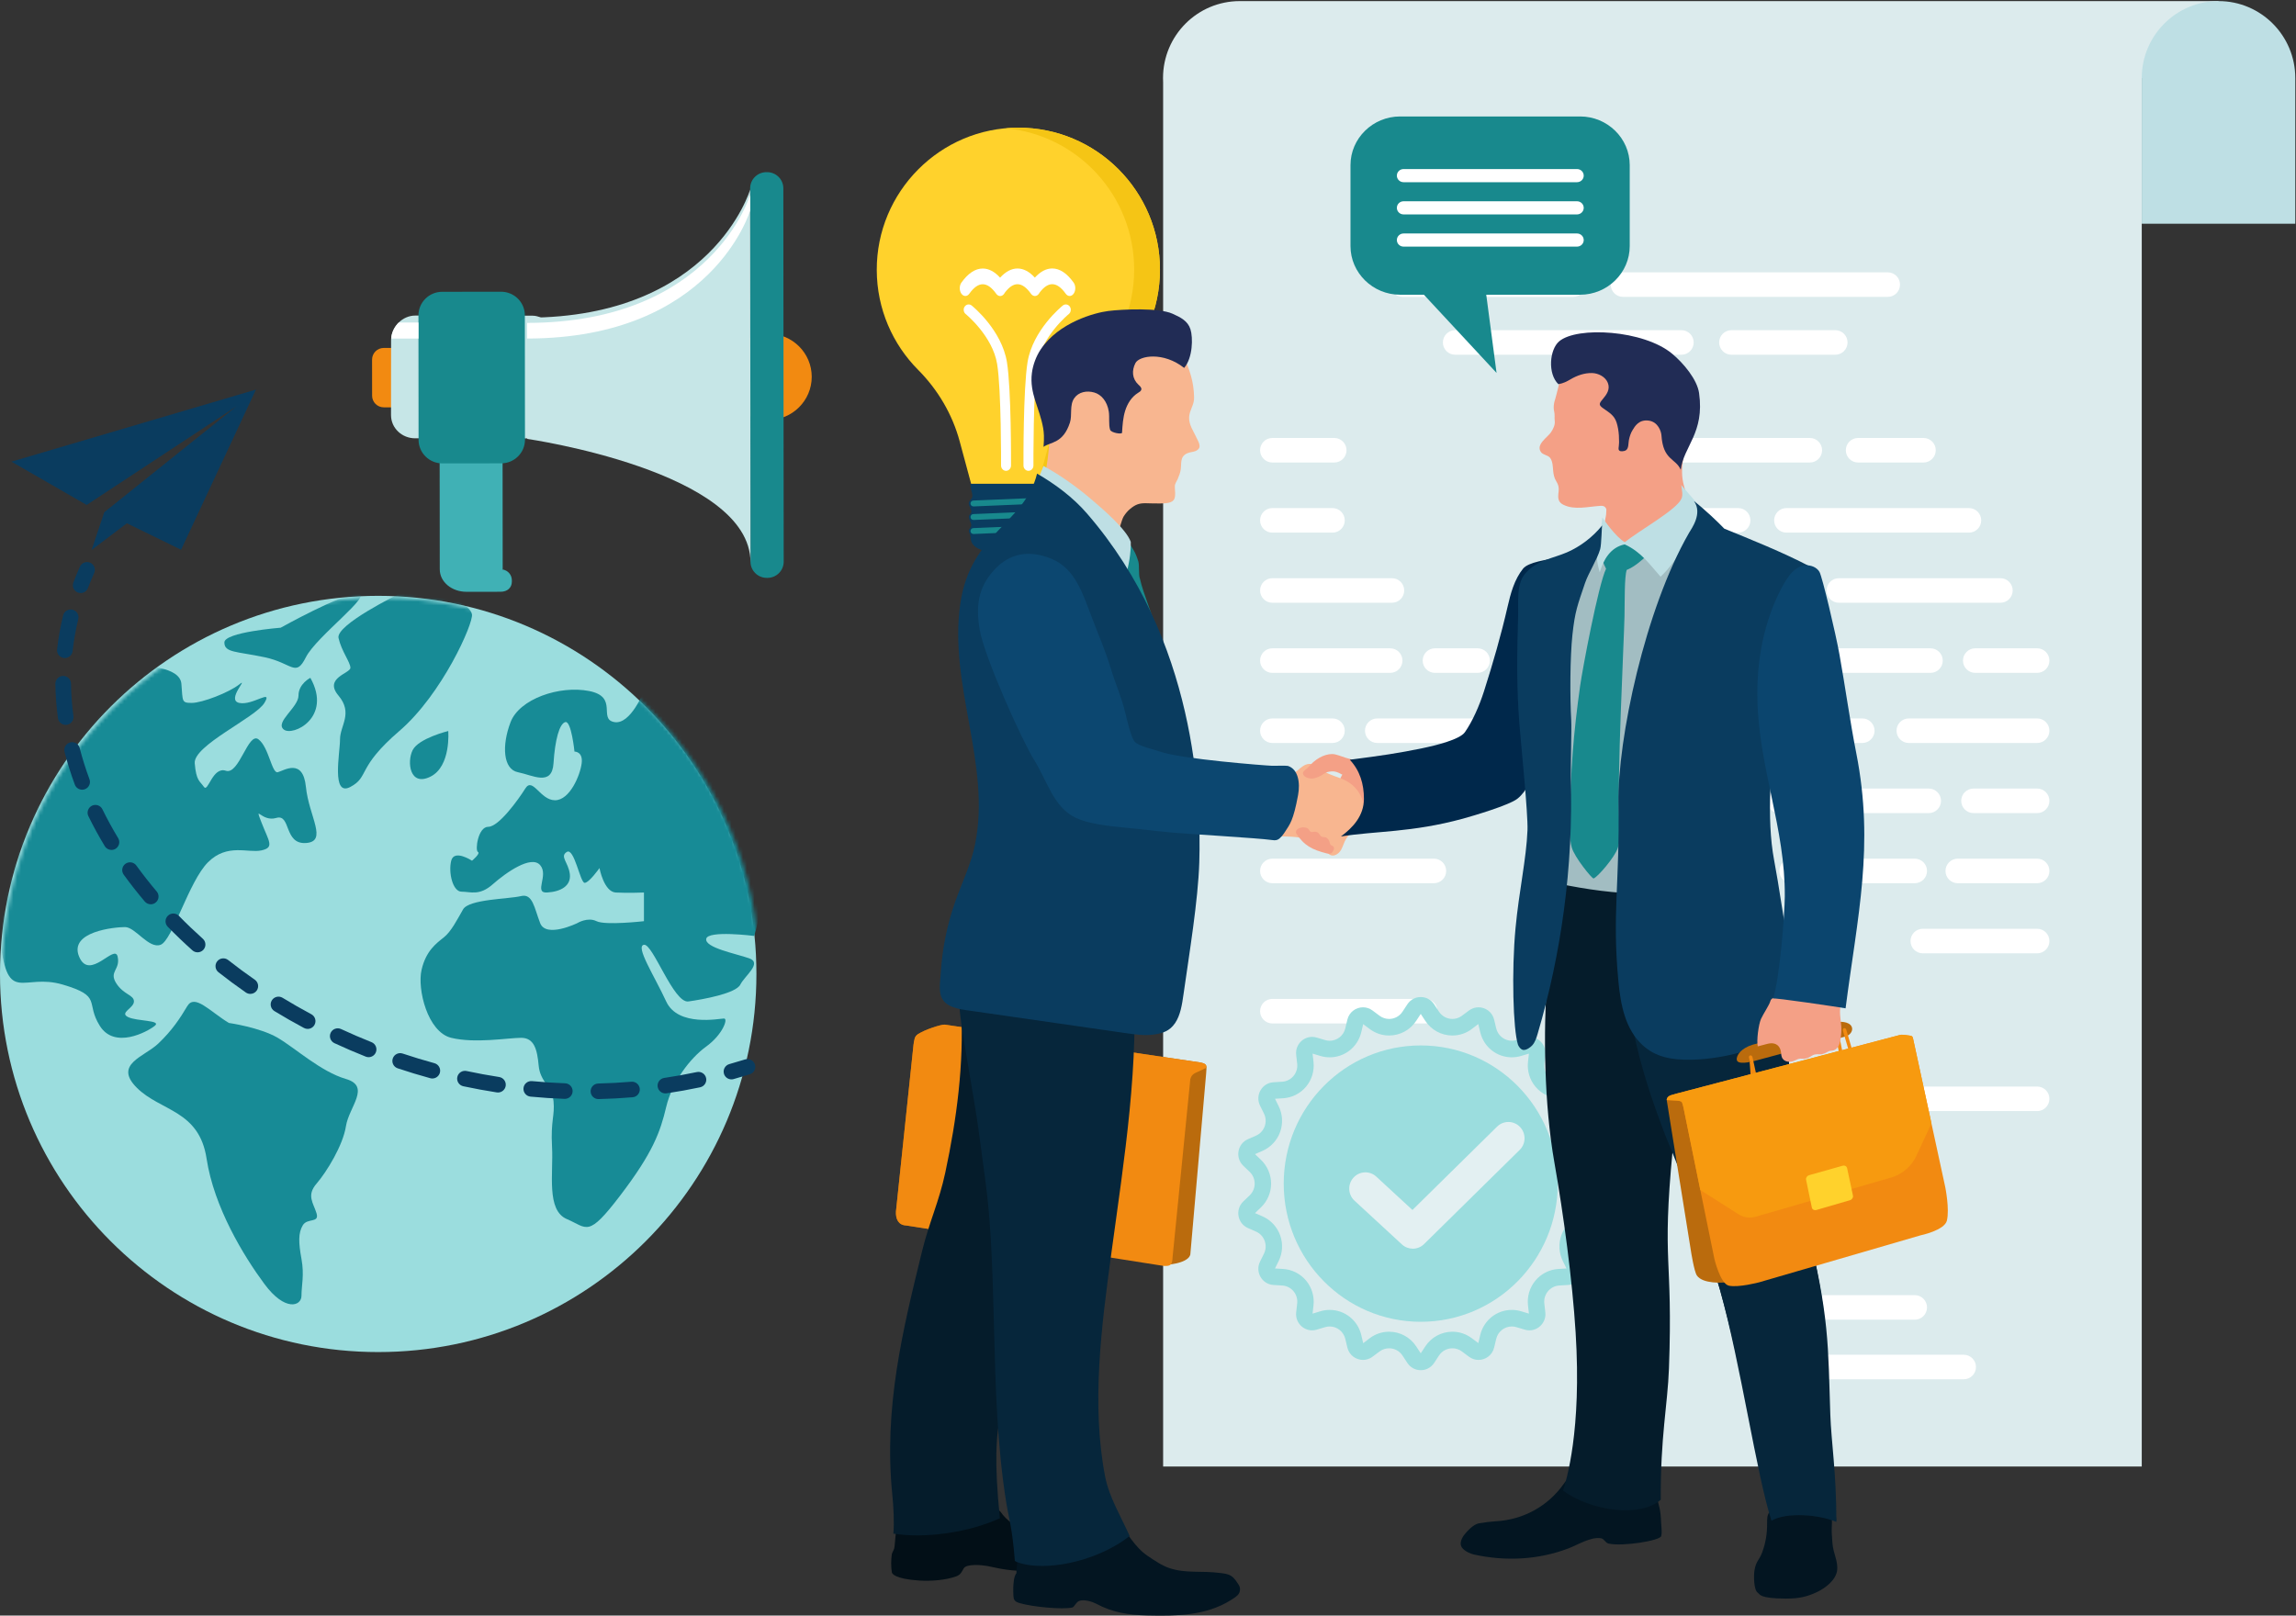 <?xml version="1.0" encoding="UTF-8"?>
<svg width="601px" height="423px" viewBox="0 0 601 423" version="1.1" xmlns="http://www.w3.org/2000/svg" xmlns:xlink="http://www.w3.org/1999/xlink">
    <rect x="0" y="0" width="601" height="423" fill="#333333" stroke="none"/>
    <!-- Generator: sketchtool 53 (72520) - https://sketchapp.com -->
    <title>3E2889FE-5299-47D4-8EBA-ECC3ED6D59DA</title>
    <desc>Created with sketchtool.</desc>
    <defs>
        <path d="M0.568,99.092 C0.568,153.545 44.934,197.687 99.661,197.687 L99.661,197.687 C154.389,197.687 198.754,153.545 198.754,99.092 L198.754,99.092 C198.754,44.64 154.389,0.497 99.661,0.497 L99.661,0.497 C44.934,0.497 0.568,44.64 0.568,99.092" id="path-1"></path>
        <path d="M0.568,99.092 C0.568,153.545 44.934,197.687 99.661,197.687 L99.661,197.687 C154.389,197.687 198.754,153.545 198.754,99.092 L198.754,99.092 C198.754,44.64 154.389,0.497 99.661,0.497 L99.661,0.497 C44.934,0.497 0.568,44.64 0.568,99.092" id="path-3"></path>
        <path d="M0.568,99.092 C0.568,153.545 44.934,197.687 99.661,197.687 L99.661,197.687 C154.389,197.687 198.754,153.545 198.754,99.092 L198.754,99.092 C198.754,44.64 154.389,0.497 99.661,0.497 L99.661,0.497 C44.934,0.497 0.568,44.64 0.568,99.092" id="path-5"></path>
        <path d="M0.568,99.092 C0.568,153.545 44.934,197.687 99.661,197.687 L99.661,197.687 C154.389,197.687 198.754,153.545 198.754,99.092 L198.754,99.092 C198.754,44.64 154.389,0.497 99.661,0.497 L99.661,0.497 C44.934,0.497 0.568,44.64 0.568,99.092" id="path-7"></path>
        <path d="M0.568,99.092 C0.568,153.545 44.934,197.687 99.661,197.687 L99.661,197.687 C154.389,197.687 198.754,153.545 198.754,99.092 L198.754,99.092 C198.754,44.64 154.389,0.497 99.661,0.497 L99.661,0.497 C44.934,0.497 0.568,44.64 0.568,99.092" id="path-9"></path>
        <path d="M0.568,99.092 C0.568,153.545 44.934,197.687 99.661,197.687 L99.661,197.687 C154.389,197.687 198.754,153.545 198.754,99.092 L198.754,99.092 C198.754,44.64 154.389,0.497 99.661,0.497 L99.661,0.497 C44.934,0.497 0.568,44.64 0.568,99.092" id="path-11"></path>
        <path d="M0.568,99.092 C0.568,153.545 44.934,197.687 99.661,197.687 L99.661,197.687 C154.389,197.687 198.754,153.545 198.754,99.092 L198.754,99.092 C198.754,44.64 154.389,0.497 99.661,0.497 L99.661,0.497 C44.934,0.497 0.568,44.64 0.568,99.092" id="path-13"></path>
    </defs>
    <g id="Page-1" stroke="none" stroke-width="1" fill="none" fill-rule="evenodd">
        <g id="Become-a-sponsor" transform="translate(-150, -765)">
            <g id="Group-262" transform="translate(150, 765)">
                <g id="Group-75" transform="translate(304, 0)">
                    <path d="M220.348,212.332 L193.786,212.332 C191.526,212.332 189.693,210.495 189.693,208.228 C189.693,205.962 191.526,204.125 193.786,204.125 L220.348,204.125 C222.608,204.125 224.441,205.962 224.441,208.228 C224.441,210.495 222.608,212.332 220.348,212.332" id="Fill-1" fill="#FFFFFF"></path>
                    <path d="M276.72,0.287 L20.527,0.287 C9.428,0.287 0.432,9.309 0.432,20.438 C0.432,20.792 0.441,21.144 0.459,21.493 L0.459,383.96 L256.625,383.96 L256.625,20.438 L276.72,20.438 L276.72,0.287 Z" id="Fill-3" fill="#DCEBED"></path>
                    <path d="M276.72,0.285 C265.643,0.285 256.659,9.274 256.625,20.373 L256.625,58.582 L296.813,58.582 L296.813,20.438 C296.813,9.308 287.819,0.285 276.72,0.285" id="Fill-5" fill="#BEDFE4"></path>
                    <path d="M190.141,77.73 L120.832,77.73 C119.062,77.73 117.628,76.292 117.628,74.518 C117.628,72.743 119.062,71.305 120.832,71.305 L190.141,71.305 C191.91,71.305 193.345,72.743 193.345,74.518 C193.345,76.292 191.91,77.73 190.141,77.73" id="Fill-7" fill="#FFFFFF"></path>
                    <path d="M199.5,121.095 L182.367,121.095 C180.597,121.095 179.163,119.657 179.163,117.883 C179.163,116.109 180.597,114.67 182.367,114.67 L199.5,114.67 C201.269,114.67 202.703,116.109 202.703,117.883 C202.703,119.657 201.269,121.095 199.5,121.095" id="Fill-9" fill="#FFFFFF"></path>
                    <path d="M176.41,92.876 L149.209,92.876 C147.439,92.876 146.005,91.437 146.005,89.663 C146.005,87.889 147.439,86.45 149.209,86.45 L176.41,86.45 C178.18,86.45 179.614,87.889 179.614,89.663 C179.614,91.437 178.18,92.876 176.41,92.876" id="Fill-11" fill="#FFFFFF"></path>
                    <path d="M150.984,139.453 L122.41,139.453 C120.641,139.453 119.207,138.015 119.207,136.241 C119.207,134.467 120.641,133.028 122.41,133.028 L150.984,133.028 C152.754,133.028 154.188,134.467 154.188,136.241 C154.188,138.015 152.754,139.453 150.984,139.453" id="Fill-13" fill="#FFFFFF"></path>
                    <path d="M219.638,157.812 L177.332,157.812 C175.563,157.812 174.129,156.373 174.129,154.599 C174.129,152.825 175.563,151.386 177.332,151.386 L219.638,151.386 C221.407,151.386 222.841,152.825 222.841,154.599 C222.841,156.373 221.407,157.812 219.638,157.812" id="Fill-15" fill="#FFFFFF"></path>
                    <path d="M229.249,176.17 L213.032,176.17 C211.263,176.17 209.828,174.732 209.828,172.957 C209.828,171.182 211.263,169.744 213.032,169.744 L229.249,169.744 C231.018,169.744 232.453,171.182 232.453,172.957 C232.453,174.732 231.018,176.17 229.249,176.17" id="Fill-17" fill="#FFFFFF"></path>
                    <path d="M229.249,194.527 L195.64,194.527 C193.871,194.527 192.436,193.089 192.436,191.315 C192.436,189.541 193.871,188.103 195.64,188.103 L229.249,188.103 C231.018,188.103 232.453,189.541 232.453,191.315 C232.453,193.089 231.018,194.527 229.249,194.527" id="Fill-19" fill="#FFFFFF"></path>
                    <path d="M76.839,212.886 L69.318,212.886 C67.548,212.886 66.114,211.448 66.114,209.673 C66.114,207.899 67.548,206.46 69.318,206.46 L76.839,206.46 C78.608,206.46 80.043,207.899 80.043,209.673 C80.043,211.448 78.608,212.886 76.839,212.886" id="Fill-21" fill="#FFFFFF"></path>
                    <path d="M71.347,231.244 L29.041,231.244 C27.272,231.244 25.837,229.806 25.837,228.032 C25.837,226.257 27.272,224.818 29.041,224.818 L71.347,224.818 C73.116,224.818 74.551,226.257 74.551,228.032 C74.551,229.806 73.116,231.244 71.347,231.244" id="Fill-23" fill="#FFFFFF"></path>
                    <path d="M229.249,249.601 L199.301,249.601 C197.532,249.601 196.098,248.163 196.098,246.389 C196.098,244.615 197.532,243.176 199.301,243.176 L229.249,243.176 C231.018,243.176 232.453,244.615 232.453,246.389 C232.453,248.163 231.018,249.601 229.249,249.601" id="Fill-25" fill="#FFFFFF"></path>
                    <path d="M60.362,157.812 L29.042,157.812 C27.272,157.812 25.838,156.373 25.838,154.599 C25.838,152.825 27.272,151.386 29.042,151.386 L60.362,151.386 C62.132,151.386 63.566,152.825 63.566,154.599 C63.566,156.373 62.132,157.812 60.362,157.812" id="Fill-27" fill="#FFFFFF"></path>
                    <path d="M229.249,290.907 L175.502,290.907 C173.732,290.907 172.298,289.469 172.298,287.695 C172.298,285.92 173.732,284.482 175.502,284.482 L229.249,284.482 C231.018,284.482 232.453,285.92 232.453,287.695 C232.453,289.469 231.018,290.907 229.249,290.907" id="Fill-29" fill="#FFFFFF"></path>
                    <path d="M210.026,361.127 L161.771,361.127 C160.001,361.127 158.567,359.689 158.567,357.914 C158.567,356.14 160.001,354.702 161.771,354.702 L210.026,354.702 C211.796,354.702 213.23,356.14 213.23,357.914 C213.23,359.689 211.796,361.127 210.026,361.127" id="Fill-31" fill="#FFFFFF"></path>
                    <path d="M197.211,345.522 L161.771,345.522 C160.001,345.522 158.567,344.084 158.567,342.31 C158.567,340.535 160.001,339.097 161.771,339.097 L197.211,339.097 C198.98,339.097 200.415,340.535 200.415,342.31 C200.415,344.084 198.98,345.522 197.211,345.522" id="Fill-33" fill="#FFFFFF"></path>
                    <path d="M69.058,267.96 L29.042,267.96 C27.272,267.96 25.838,266.522 25.838,264.747 C25.838,262.973 27.272,261.534 29.042,261.534 L69.058,261.534 C70.828,261.534 72.262,262.973 72.262,264.747 C72.262,266.522 70.828,267.96 69.058,267.96" id="Fill-35" fill="#FFFFFF"></path>
                    <path d="M44.801,194.527 L29.041,194.527 C27.272,194.527 25.837,193.089 25.837,191.315 C25.837,189.541 27.272,188.103 29.041,188.103 L44.801,188.103 C46.57,188.103 48.005,189.541 48.005,191.315 C48.005,193.089 46.57,194.527 44.801,194.527" id="Fill-37" fill="#FFFFFF"></path>
                    <path d="M59.905,176.17 L29.041,176.17 C27.272,176.17 25.837,174.732 25.837,172.957 C25.837,171.182 27.272,169.744 29.041,169.744 L59.905,169.744 C61.674,169.744 63.108,171.182 63.108,172.957 C63.108,174.732 61.674,176.17 59.905,176.17" id="Fill-39" fill="#FFFFFF"></path>
                    <path d="M165.173,157.812 L133.852,157.812 C132.082,157.812 130.648,156.373 130.648,154.599 C130.648,152.825 132.082,151.386 133.852,151.386 L165.173,151.386 C166.942,151.386 168.377,152.825 168.377,154.599 C168.377,156.373 166.942,157.812 165.173,157.812" id="Fill-41" fill="#FFFFFF"></path>
                    <path d="M87.366,194.527 L56.502,194.527 C54.733,194.527 53.299,193.089 53.299,191.315 C53.299,189.541 54.733,188.103 56.502,188.103 L87.366,188.103 C89.136,188.103 90.57,189.541 90.57,191.315 C90.57,193.089 89.136,194.527 87.366,194.527" id="Fill-43" fill="#FFFFFF"></path>
                    <path d="M229.249,212.886 L212.575,212.886 C210.805,212.886 209.371,211.448 209.371,209.673 C209.371,207.899 210.805,206.46 212.575,206.46 L229.249,206.46 C231.018,206.46 232.453,207.899 232.453,209.673 C232.453,211.448 231.018,212.886 229.249,212.886" id="Fill-45" fill="#FFFFFF"></path>
                    <path d="M58.532,212.886 L29.041,212.886 C27.272,212.886 25.838,211.448 25.838,209.673 C25.838,207.899 27.272,206.46 29.041,206.46 L58.532,206.46 C60.301,206.46 61.735,207.899 61.735,209.673 C61.735,211.448 60.301,212.886 58.532,212.886" id="Fill-47" fill="#FFFFFF"></path>
                    <path d="M229.249,231.244 L208.456,231.244 C206.685,231.244 205.251,229.806 205.251,228.032 C205.251,226.257 206.685,224.818 208.456,224.818 L229.249,224.818 C231.018,224.818 232.453,226.257 232.453,228.032 C232.453,229.806 231.018,231.244 229.249,231.244" id="Fill-49" fill="#FFFFFF"></path>
                    <path d="M201.33,176.17 L163.602,176.17 C161.832,176.17 160.398,174.732 160.398,172.957 C160.398,171.182 161.832,169.744 163.602,169.744 L201.33,169.744 C203.1,169.744 204.534,171.182 204.534,172.957 C204.534,174.732 203.1,176.17 201.33,176.17" id="Fill-51" fill="#FFFFFF"></path>
                    <path d="M183.481,194.527 L148.041,194.527 C146.27,194.527 144.836,193.089 144.836,191.315 C144.836,189.541 146.27,188.103 148.041,188.103 L183.481,188.103 C185.25,188.103 186.684,189.541 186.684,191.315 C186.684,193.089 185.25,194.527 183.481,194.527" id="Fill-53" fill="#FFFFFF"></path>
                    <path d="M200.873,212.886 L161.771,212.886 C160.001,212.886 158.567,211.448 158.567,209.673 C158.567,207.899 160.001,206.46 161.771,206.46 L200.873,206.46 C202.642,206.46 204.076,207.899 204.076,209.673 C204.076,211.448 202.642,212.886 200.873,212.886" id="Fill-55" fill="#FFFFFF"></path>
                    <path d="M197.211,231.244 L164.974,231.244 C163.205,231.244 161.771,229.806 161.771,228.032 C161.771,226.257 163.205,224.818 164.974,224.818 L197.211,224.818 C198.98,224.818 200.415,226.257 200.415,228.032 C200.415,229.806 198.98,231.244 197.211,231.244" id="Fill-57" fill="#FFFFFF"></path>
                    <path d="M150.984,176.17 L136.14,176.17 C134.371,176.17 132.937,174.732 132.937,172.957 C132.937,171.182 134.371,169.744 136.14,169.744 L150.984,169.744 C152.754,169.744 154.188,171.182 154.188,172.957 C154.188,174.732 152.754,176.17 150.984,176.17" id="Fill-59" fill="#FFFFFF"></path>
                    <path d="M44.801,139.453 L29.041,139.453 C27.272,139.453 25.837,138.015 25.837,136.241 C25.837,134.467 27.272,133.028 29.041,133.028 L44.801,133.028 C46.57,133.028 48.005,134.467 48.005,136.241 C48.005,138.015 46.57,139.453 44.801,139.453" id="Fill-61" fill="#FFFFFF"></path>
                    <path d="M211.399,139.453 L163.602,139.453 C161.832,139.453 160.398,138.015 160.398,136.241 C160.398,134.467 161.832,133.028 163.602,133.028 L211.399,133.028 C213.169,133.028 214.603,134.467 214.603,136.241 C214.603,138.015 213.169,139.453 211.399,139.453" id="Fill-63" fill="#FFFFFF"></path>
                    <path d="M82.789,176.17 L71.606,176.17 C69.837,176.17 68.402,174.732 68.402,172.957 C68.402,171.182 69.837,169.744 71.606,169.744 L82.789,169.744 C84.559,169.744 85.993,171.182 85.993,172.957 C85.993,174.732 84.559,176.17 82.789,176.17" id="Fill-65" fill="#FFFFFF"></path>
                    <path d="M45.259,121.095 L29.042,121.095 C27.272,121.095 25.838,119.657 25.838,117.883 C25.838,116.109 27.272,114.67 29.042,114.67 L45.259,114.67 C47.028,114.67 48.462,116.109 48.462,117.883 C48.462,119.657 47.028,121.095 45.259,121.095" id="Fill-67" fill="#FFFFFF"></path>
                    <path d="M169.749,121.095 L121.952,121.095 C120.183,121.095 118.748,119.657 118.748,117.883 C118.748,116.109 120.183,114.67 121.952,114.67 L169.749,114.67 C171.519,114.67 172.953,116.109 172.953,117.883 C172.953,119.657 171.519,121.095 169.749,121.095" id="Fill-69" fill="#FFFFFF"></path>
                    <path d="M107.757,77.73 L63.163,77.73 C61.394,77.73 59.959,76.292 59.959,74.518 C59.959,72.743 61.394,71.305 63.163,71.305 L107.757,71.305 C109.527,71.305 110.961,72.743 110.961,74.518 C110.961,76.292 109.527,77.73 107.757,77.73" id="Fill-71" fill="#FFFFFF"></path>
                    <path d="M136.134,92.876 L76.894,92.876 C75.125,92.876 73.69,91.437 73.69,89.663 C73.69,87.889 75.125,86.45 76.894,86.45 L136.134,86.45 C137.903,86.45 139.337,87.889 139.337,89.663 C139.337,91.437 137.903,92.876 136.134,92.876" id="Fill-73" fill="#FFFFFF"></path>
                </g>
                <g id="Group-82" transform="translate(324, 261)">
                    <path d="M83.762,48.895 C83.762,68.875 67.703,85.072 47.895,85.072 C28.086,85.072 12.027,68.875 12.027,48.895 C12.027,28.916 28.086,12.72 47.895,12.72 C67.703,12.72 83.762,28.916 83.762,48.895" id="Fill-76" fill="#9BDDDE"></path>
                    <path d="M47.895,0.046 C46.558,0.046 45.221,0.68 44.39,1.946 L43.121,3.88 C42.309,5.117 40.972,5.78 39.612,5.78 C38.745,5.78 37.869,5.511 37.115,4.948 L35.268,3.569 C34.502,2.997 33.633,2.734 32.779,2.734 C30.933,2.734 29.161,3.967 28.681,5.987 L28.144,8.242 C27.679,10.195 25.95,11.493 24.059,11.493 C23.664,11.493 23.262,11.436 22.863,11.317 L20.659,10.658 C20.253,10.536 19.848,10.479 19.453,10.479 C17.04,10.479 14.995,12.609 15.288,15.203 L15.549,17.507 C15.822,19.919 14.033,22.07 11.629,22.218 L9.335,22.359 C6.329,22.545 4.486,25.764 5.83,28.483 L6.856,30.558 C7.931,32.731 6.978,35.368 4.77,36.337 L2.661,37.262 C-0.1,38.472 -0.74,42.134 1.445,44.224 L3.112,45.82 C4.859,47.492 4.859,50.3 3.112,51.971 L1.445,53.567 C-0.74,55.658 -0.1,59.319 2.661,60.53 L4.77,61.455 C6.978,62.422 7.931,65.06 6.856,67.234 L5.83,69.309 C4.486,72.027 6.329,75.247 9.335,75.432 L11.629,75.573 C14.033,75.721 15.822,77.872 15.549,80.285 L15.288,82.589 C14.995,85.182 17.039,87.312 19.453,87.312 C19.848,87.312 20.253,87.254 20.659,87.133 L22.863,86.475 C23.262,86.355 23.664,86.298 24.06,86.298 C25.95,86.299 27.679,87.596 28.144,89.55 L28.681,91.804 C29.161,93.825 30.933,95.057 32.78,95.057 C33.633,95.057 34.502,94.794 35.268,94.222 L37.115,92.843 C37.869,92.281 38.744,92.011 39.612,92.011 C40.972,92.011 42.309,92.674 43.121,93.911 L44.39,95.845 C45.221,97.111 46.558,97.745 47.895,97.745 C49.232,97.745 50.569,97.111 51.4,95.845 L52.669,93.911 C53.48,92.674 54.818,92.011 56.178,92.011 C57.044,92.011 57.92,92.281 58.674,92.843 L60.521,94.222 C61.287,94.794 62.156,95.057 63.01,95.057 C64.856,95.057 66.628,93.825 67.109,91.804 L67.645,89.55 C68.11,87.596 69.839,86.298 71.73,86.298 C72.125,86.299 72.527,86.355 72.926,86.475 L75.131,87.133 C75.536,87.254 75.941,87.312 76.336,87.312 C78.75,87.312 80.794,85.182 80.501,82.589 L80.24,80.285 C79.967,77.872 81.757,75.721 84.16,75.573 L86.455,75.432 C89.46,75.247 91.304,72.027 89.96,69.309 L88.933,67.234 C87.859,65.06 88.811,62.422 91.019,61.455 L93.128,60.53 C95.89,59.319 96.53,55.658 94.345,53.567 L92.677,51.971 C90.93,50.3 90.93,47.492 92.677,45.82 L94.345,44.224 C96.53,42.134 95.89,38.472 93.128,37.262 L91.019,36.337 C88.811,35.368 87.859,32.731 88.933,30.558 L89.96,28.483 C91.304,25.764 89.46,22.545 86.455,22.359 L84.16,22.218 C81.757,22.07 79.967,19.919 80.24,17.507 L80.501,15.203 C80.794,12.609 78.75,10.479 76.336,10.479 C75.941,10.479 75.536,10.536 75.131,10.658 L72.926,11.317 C72.527,11.436 72.125,11.493 71.73,11.493 C69.839,11.493 68.11,10.195 67.645,8.242 L67.109,5.987 C66.628,3.967 64.856,2.734 63.01,2.734 C62.156,2.734 61.287,2.997 60.521,3.569 L58.674,4.948 C57.92,5.511 57.044,5.78 56.178,5.78 C54.818,5.78 53.48,5.117 52.669,3.88 L51.4,1.946 C50.569,0.68 49.232,0.046 47.895,0.046 L47.895,0.046 Z M47.895,4.464 L49.082,6.274 C50.661,8.681 53.314,10.118 56.178,10.118 C58.009,10.118 59.757,9.536 61.232,8.435 L62.955,7.114 L63.464,9.253 C64.385,13.126 67.784,15.83 71.73,15.83 C72.547,15.83 73.36,15.711 74.148,15.476 L76.211,14.855 L75.967,17.015 C75.704,19.342 76.409,21.705 77.902,23.5 C79.394,25.294 81.58,26.405 83.898,26.547 L86.045,26.68 L85.085,28.622 C84.049,30.718 83.91,33.182 84.704,35.383 C85.498,37.584 87.175,39.381 89.304,40.315 L91.277,41.18 L89.717,42.674 C88.032,44.286 87.066,46.553 87.066,48.895 C87.066,51.237 88.032,53.506 89.717,55.118 L91.277,56.612 L89.304,57.476 C87.175,58.41 85.498,60.208 84.704,62.408 C83.909,64.609 84.048,67.074 85.085,69.17 L86.045,71.111 L83.898,71.243 C81.58,71.386 79.394,72.497 77.902,74.291 C76.409,76.085 75.704,78.449 75.967,80.776 L76.211,82.932 L74.148,82.316 C73.361,82.08 72.548,81.961 71.73,81.961 C67.784,81.961 64.385,84.665 63.463,88.538 L62.962,90.648 L61.232,89.356 C59.757,88.256 58.01,87.673 56.178,87.673 C53.314,87.673 50.661,89.11 49.082,91.517 L47.895,93.327 L46.707,91.517 C45.128,89.11 42.476,87.673 39.612,87.673 C37.78,87.673 36.032,88.256 34.557,89.356 L32.835,90.677 L32.326,88.537 C31.405,84.665 28.005,81.961 24.06,81.961 C23.243,81.961 22.429,82.08 21.641,82.315 L19.578,82.937 L19.822,80.776 C20.086,78.449 19.38,76.085 17.887,74.291 C16.395,72.497 14.209,71.386 11.892,71.243 L9.744,71.111 L10.704,69.17 C11.741,67.074 11.88,64.609 11.085,62.408 C10.291,60.208 8.614,58.41 6.484,57.476 L4.511,56.612 L6.072,55.118 C7.757,53.506 8.723,51.237 8.723,48.895 C8.723,46.553 7.757,44.286 6.072,42.673 L4.511,41.18 L6.485,40.315 C8.614,39.381 10.291,37.584 11.085,35.383 C11.88,33.182 11.741,30.718 10.704,28.622 L9.744,26.68 L11.892,26.547 C14.209,26.405 16.395,25.294 17.887,23.5 C19.38,21.705 20.086,19.342 19.822,17.015 L19.579,14.859 L21.641,15.476 C22.429,15.711 23.243,15.83 24.059,15.83 C28.005,15.83 31.405,13.126 32.326,9.253 L32.828,7.144 L34.557,8.435 C36.032,9.536 37.78,10.118 39.612,10.118 C42.476,10.118 45.128,8.681 46.707,6.274 L47.895,4.464 Z" id="Fill-78" fill="#9BDDDE"></path>
                    <path d="M45.816,65.931 C44.795,65.931 43.772,65.559 42.963,64.813 L30.55,53.358 C28.826,51.769 28.708,49.071 30.284,47.334 C31.861,45.595 34.535,45.474 36.258,47.066 L45.722,55.798 L67.881,33.972 C69.552,32.326 72.23,32.359 73.862,34.044 C75.493,35.729 75.461,38.43 73.791,40.075 L48.772,64.718 C47.951,65.525 46.884,65.931 45.816,65.931" id="Fill-80" fill="#E3F0F2"></path>
                </g>
                <path d="M198,255 C198,309.676 153.676,354 99,354 C44.324,354 0,309.676 0,255 C0,200.324 44.324,156 99,156 C153.676,156 198,200.324 198,255" id="Fill-83" fill="#9BDDDE"></path>
                <g id="Group-106" transform="translate(0, 156)">
                    <g id="Group-87">
                        <mask id="mask-2" fill="white">
                            <use xlink:href="#path-1"></use>
                        </mask>
                        <g id="Clip-86"></g>
                        <path d="M37,18.383 C37,18.383 47.09,18.383 47.478,23.017 C47.866,27.651 47.478,28.037 50.195,28.037 C52.912,28.037 59.897,25.334 62.613,23.21 C65.33,21.086 59.12,27.264 62.613,28.037 C66.106,28.809 71.539,24.175 69.211,28.037 C66.882,31.898 50.583,39.173 50.971,43.838 C51.359,48.502 52.309,48.47 53.387,50.031 C54.463,51.591 55.628,44.64 59.12,45.799 C62.613,46.957 64.942,35.526 67.659,37.573 C70.375,39.621 71.151,46.571 72.703,46.185 C74.255,45.799 79.301,42.292 80.077,50.031 C80.853,57.769 85.898,64.333 80.077,64.719 C74.255,65.105 76.196,56.997 72.315,58.155 C68.435,59.313 66.494,54.293 68.435,59.313 C70.375,64.333 71.927,65.878 68.435,66.65 C64.942,67.422 59.509,64.719 54.463,69.739 C49.418,74.759 45.149,90.204 42.045,91.362 C38.941,92.521 35.448,86.729 32.731,86.729 C30.014,86.729 17.984,87.888 20.7,94.451 C23.417,101.016 30.014,90.976 30.791,94.451 C31.566,97.927 28.462,98.313 30.403,101.402 C32.343,104.49 35.059,104.439 35.059,106.203 C35.059,107.966 31.178,109.124 33.507,110.283 C35.836,111.441 42.433,111.055 40.493,112.6 C38.553,114.144 30.014,118.778 26.134,112.6 C22.253,106.422 26.91,104.877 16.431,101.788 C5.953,98.699 2.072,107.194 0.132,90.59 C-1.809,73.986 17.984,22.245 37,18.383" id="Fill-85" fill="#178B96" mask="url(#mask-2)"></path>
                    </g>
                    <g id="Group-90">
                        <mask id="mask-4" fill="white">
                            <use xlink:href="#path-3"></use>
                        </mask>
                        <g id="Clip-89"></g>
                        <path d="M59.897,111.827 C54.852,108.738 50.971,104.168 49.03,107.418 C47.09,110.669 45.07,113.758 41.423,117.233 C37.776,120.708 29.627,122.639 35.836,128.818 C42.045,134.995 52.135,134.609 54.075,147.352 C56.016,160.094 63.777,172.836 69.211,180.172 C74.644,187.509 78.913,185.965 78.913,183.262 C78.913,180.558 79.688,177.856 78.913,173.609 C78.137,169.361 78.05,166.816 79.258,164.806 C80.465,162.797 83.674,164.341 82.846,161.638 C82.017,158.936 80.181,157.005 82.846,153.916 C85.51,150.827 89.779,143.876 90.555,138.857 C91.331,133.837 97.153,128.431 90.555,126.5 C83.958,124.57 77.36,118.458 72.704,115.722 C68.046,112.986 59.897,111.827 59.897,111.827" id="Fill-88" fill="#178B96" mask="url(#mask-4)"></path>
                    </g>
                    <g id="Group-93">
                        <mask id="mask-6" fill="white">
                            <use xlink:href="#path-5"></use>
                        </mask>
                        <g id="Clip-92"></g>
                        <path d="M73.48,8.344 C73.48,8.344 58.733,9.502 58.733,12.205 C58.733,14.908 61.837,14.522 69.211,16.067 C76.584,17.611 77.36,21.472 80.077,16.067 C82.793,10.661 97.944,-0.537 93.668,-0.537 C89.392,-0.537 73.48,8.344 73.48,8.344" id="Fill-91" fill="#178B96" mask="url(#mask-6)"></path>
                    </g>
                    <g id="Group-96">
                        <mask id="mask-8" fill="white">
                            <use xlink:href="#path-7"></use>
                        </mask>
                        <g id="Clip-95"></g>
                        <path d="M81.241,21.472 C81.241,21.472 78.136,23.017 78.136,26.106 C78.136,29.195 71.927,33.057 74.255,34.987 C76.584,36.918 87.063,31.898 81.241,21.472" id="Fill-94" fill="#178B96" mask="url(#mask-8)"></path>
                    </g>
                    <g id="Group-99">
                        <mask id="mask-10" fill="white">
                            <use xlink:href="#path-9"></use>
                        </mask>
                        <g id="Clip-98"></g>
                        <path d="M104.526,-0.537 C104.526,-0.537 87.838,7.571 88.615,11.047 C89.391,14.522 91.72,17.387 91.72,18.85 C91.72,20.314 84.681,21.472 88.589,26.106 C92.496,30.74 89.003,33.982 89.003,37.574 C89.003,41.165 86.675,52.718 91.72,50.031 C96.765,47.343 93.272,45.067 104.526,35.394 C115.781,25.72 123.931,7.185 123.543,4.869 C123.154,2.552 117.947,-1.062 104.526,-0.537" id="Fill-97" fill="#178B96" mask="url(#mask-10)"></path>
                    </g>
                    <g id="Group-102">
                        <mask id="mask-12" fill="white">
                            <use xlink:href="#path-11"></use>
                        </mask>
                        <g id="Clip-101"></g>
                        <path d="M168.56,24.922 C168.56,24.922 165.068,33.829 160.798,33.056 C156.529,32.284 161.963,26.44 154.201,24.922 C146.439,23.403 135.961,26.973 133.633,33.104 C131.304,39.235 131.692,45.413 135.573,46.185 C139.454,46.957 144.499,49.985 144.887,43.837 C145.275,37.69 146.439,33.442 147.992,33.056 C149.544,32.67 150.376,40.779 150.376,40.779 C150.376,40.779 152.649,40.718 152.26,43.837 C151.872,46.957 149.156,53.521 145.275,53.521 C141.394,53.521 139.454,47.343 137.514,50.432 C135.573,53.521 130.528,60.472 127.811,60.472 C125.095,60.472 124.318,66.683 125.095,67.052 C125.871,67.422 123.556,69.353 123.556,69.353 C123.556,69.353 118.885,66.263 118.109,69.353 C117.333,72.442 118.497,77.461 120.826,77.461 C123.154,77.461 125.483,78.62 128.975,75.531 C132.468,72.442 139.066,67.808 141.394,70.511 C143.722,73.214 139.602,77.887 143.215,77.675 C146.827,77.461 149.544,75.917 149.156,72.828 C148.768,69.739 146.439,68.228 148.38,67.052 C150.32,65.877 151.872,75.145 153.037,75.145 C154.201,75.145 156.917,71.283 156.917,71.283 C156.917,71.283 158.082,77.515 161.186,77.682 C164.291,77.847 168.56,77.682 168.56,77.682 L168.56,85.184 C168.56,85.184 158.47,86.343 156.141,85.184 C153.813,84.026 151.097,85.699 151.097,85.699 C151.097,85.699 142.946,89.689 141.394,85.699 C139.842,81.709 139.454,77.847 136.349,78.62 C133.244,79.392 122.766,79.392 121.214,82.095 C119.662,84.798 118.109,87.887 116.169,89.432 C114.228,90.976 111.512,92.907 110.348,97.926 C109.183,102.946 111.9,114.211 118.109,115.722 C124.318,117.234 132.856,115.755 136.349,115.722 C139.842,115.689 140.618,118.778 141.006,123.025 C141.394,127.273 144.499,128.431 144.887,132.292 C145.275,136.154 144.111,137.312 144.499,144.263 C144.887,151.213 142.946,160.866 148.38,163.183 C153.813,165.5 153.813,168.202 162.351,157.005 C170.889,145.807 172.829,140.402 174.381,133.837 C175.934,127.273 180.59,121.095 184.859,118.005 C189.128,114.917 190.681,110.669 189.516,110.669 C188.352,110.669 177.486,112.934 174.381,106.202 C171.276,99.471 166.231,91.748 168.56,91.362 C170.889,90.976 176.322,106.755 180.203,106.202 C184.083,105.65 192.621,104.105 193.786,101.788 C194.95,99.471 199.606,96.144 196.114,94.912 C192.621,93.679 184.472,92.135 184.859,89.818 C185.247,87.501 197.39,89.045 197.39,89.045 C197.39,89.045 210.473,53.856 168.56,24.922" id="Fill-100" fill="#178B96" mask="url(#mask-12)"></path>
                    </g>
                    <g id="Group-105">
                        <mask id="mask-14" fill="white">
                            <use xlink:href="#path-13"></use>
                        </mask>
                        <g id="Clip-104"></g>
                        <path d="M117.333,35.394 C117.333,35.394 109.571,37.304 108.019,40.393 C106.467,43.482 107.243,50.046 112.676,47.343 C118.109,44.64 117.333,35.394 117.333,35.394" id="Fill-103" fill="#178B96" mask="url(#mask-14)"></path>
                    </g>
                </g>
                <polygon id="Fill-107" fill="#0A3C5F" points="67 102 3 120.875 22.686 132.208 61.94 106.352 27.293 134.114 23.97 144 33.213 137.006 47.401 143.936"></polygon>
                <g id="Group-114" transform="translate(14, 147)" fill="#0A3C5F">
                    <path d="M7.115,8.273 C6.875,8.273 6.63,8.231 6.392,8.141 C5.335,7.742 4.803,6.565 5.203,5.512 C5.727,4.131 6.304,2.735 6.919,1.364 C7.38,0.335 8.59,-0.125 9.62,0.335 C10.651,0.795 11.113,2.001 10.652,3.029 C10.07,4.328 9.523,5.649 9.027,6.955 C8.718,7.771 7.94,8.273 7.115,8.273" id="Fill-108"></path>
                    <path d="M2.973,25.291 C2.897,25.291 2.82,25.287 2.742,25.278 C1.62,25.151 0.813,24.142 0.94,23.023 C1.276,20.046 1.809,17.054 2.523,14.131 C2.79,13.036 3.897,12.366 4.993,12.632 C6.09,12.898 6.762,14.001 6.495,15.096 C5.822,17.852 5.32,20.673 5.003,23.48 C4.885,24.521 4,25.291 2.973,25.291 M3.191,42.79 C2.184,42.79 1.307,42.049 1.168,41.026 C0.761,38.036 0.534,35.013 0.494,32.041 C0.479,30.914 1.382,29.989 2.511,29.975 C2.521,29.974 2.53,29.974 2.539,29.974 C3.656,29.974 4.567,30.869 4.583,31.986 C4.621,34.794 4.835,37.65 5.22,40.477 C5.372,41.593 4.588,42.62 3.469,42.772 C3.376,42.785 3.283,42.79 3.191,42.79 M7.505,59.764 C6.675,59.764 5.894,59.256 5.588,58.434 C4.532,55.599 3.627,52.713 2.898,49.859 C2.619,48.767 3.28,47.657 4.374,47.379 C5.468,47.1 6.581,47.76 6.86,48.852 C7.554,51.567 8.416,54.314 9.421,57.014 C9.815,58.07 9.275,59.243 8.217,59.636 C7.982,59.723 7.741,59.764 7.505,59.764 M15.181,75.531 C14.489,75.531 13.813,75.179 13.429,74.544 C11.867,71.963 10.422,69.317 9.134,66.679 C8.639,65.666 9.062,64.446 10.076,63.952 C11.094,63.459 12.315,63.88 12.81,64.893 C14.045,67.421 15.431,69.959 16.93,72.438 C17.513,73.401 17.202,74.655 16.235,75.237 C15.905,75.435 15.541,75.531 15.181,75.531 M25.459,89.762 C24.877,89.762 24.3,89.516 23.896,89.038 C21.952,86.742 20.095,84.375 18.378,82.003 C17.718,81.09 17.924,79.815 18.839,79.156 C19.755,78.497 21.033,78.703 21.694,79.615 C23.351,81.904 25.142,84.19 27.019,86.408 C27.748,87.268 27.64,88.555 26.776,89.281 C26.393,89.605 25.924,89.762 25.459,89.762 M37.723,102.339 C37.236,102.339 36.748,102.167 36.357,101.817 C34.131,99.822 31.961,97.745 29.909,95.644 C29.122,94.838 29.138,93.546 29.947,92.761 C30.756,91.974 32.051,91.991 32.838,92.798 C34.826,94.834 36.93,96.848 39.09,98.783 C39.93,99.535 39.999,100.825 39.245,101.663 C38.841,102.111 38.283,102.339 37.723,102.339 M51.524,113.223 C51.121,113.223 50.714,113.105 50.358,112.858 C47.91,111.159 45.498,109.375 43.188,107.555 C42.302,106.857 42.151,105.575 42.852,104.691 C43.551,103.807 44.838,103.657 45.723,104.355 C47.967,106.123 50.313,107.858 52.694,109.51 C53.621,110.153 53.849,111.424 53.204,112.349 C52.807,112.918 52.171,113.223 51.524,113.223 M66.532,122.388 C66.206,122.388 65.875,122.311 65.567,122.146 C62.948,120.746 60.344,119.258 57.829,117.723 C56.867,117.135 56.563,115.88 57.153,114.919 C57.742,113.958 59.001,113.656 59.964,114.244 C62.412,115.739 64.948,117.188 67.499,118.551 C68.494,119.084 68.869,120.319 68.335,121.312 C67.967,121.998 67.261,122.388 66.532,122.388 M82.488,129.793 C82.236,129.793 81.98,129.746 81.732,129.647 C78.979,128.552 76.224,127.367 73.544,126.124 C72.521,125.648 72.077,124.435 72.553,123.414 C73.03,122.393 74.248,121.951 75.269,122.425 C77.88,123.637 80.563,124.792 83.246,125.859 C84.295,126.276 84.806,127.462 84.388,128.508 C84.069,129.307 83.301,129.793 82.488,129.793 M99.171,135.372 C98.993,135.372 98.811,135.348 98.63,135.299 C95.779,134.52 92.91,133.648 90.102,132.709 C89.031,132.351 88.454,131.195 88.813,130.128 C89.171,129.06 90.329,128.484 91.401,128.842 C94.137,129.757 96.933,130.606 99.711,131.365 C100.8,131.663 101.441,132.785 101.143,133.871 C100.893,134.777 100.07,135.372 99.171,135.372 M116.351,139.039 C116.247,139.039 116.141,139.031 116.035,139.015 C113.117,138.563 110.172,138.021 107.279,137.404 C106.176,137.168 105.472,136.084 105.708,134.982 C105.945,133.881 107.033,133.181 108.136,133.415 C110.952,134.017 113.821,134.545 116.661,134.984 C117.777,135.156 118.542,136.199 118.369,137.312 C118.212,138.319 117.342,139.039 116.351,139.039 M160.169,139.278 C159.172,139.278 158.3,138.55 158.15,137.537 C157.984,136.423 158.756,135.386 159.873,135.222 C162.723,134.801 165.594,134.285 168.407,133.689 C169.511,133.456 170.598,134.159 170.832,135.26 C171.067,136.362 170.362,137.445 169.257,137.679 C166.362,138.293 163.405,138.823 160.471,139.256 C160.369,139.271 160.269,139.278 160.169,139.278 M133.845,140.709 C133.82,140.709 133.795,140.708 133.769,140.707 C130.822,140.6 127.827,140.402 124.869,140.12 C123.746,140.012 122.921,139.015 123.029,137.895 C123.137,136.774 124.133,135.956 125.26,136.059 C128.138,136.335 131.051,136.527 133.919,136.631 C135.047,136.672 135.928,137.618 135.887,138.744 C135.847,139.843 134.94,140.709 133.845,140.709 M142.643,140.766 C141.536,140.766 140.626,139.885 140.6,138.775 C140.573,137.65 141.467,136.715 142.595,136.688 C145.486,136.62 148.399,136.463 151.257,136.22 C152.38,136.122 153.373,136.957 153.468,138.079 C153.564,139.201 152.729,140.188 151.604,140.284 C148.663,140.534 145.665,140.696 142.692,140.766 C142.676,140.766 142.66,140.766 142.643,140.766" id="Fill-110"></path>
                    <path d="M177.464,135.606 C176.57,135.606 175.749,135.017 175.496,134.116 C175.191,133.031 175.826,131.906 176.914,131.603 C178.275,131.223 179.668,130.811 181.055,130.376 C182.132,130.036 183.28,130.636 183.617,131.711 C183.955,132.785 183.357,133.93 182.279,134.267 C180.852,134.714 179.418,135.139 178.016,135.53 C177.832,135.582 177.646,135.606 177.464,135.606" id="Fill-112"></path>
                </g>
                <g id="Group-133" transform="translate(97, 45)">
                    <path d="M21.399,49.13 C21.398,47.446 20.022,46.083 18.327,46.083 L3.459,46.097 C1.764,46.098 0.392,47.466 0.394,49.148 L0.402,58.608 C0.403,60.291 1.778,61.655 3.474,61.653 L18.341,61.64 C20.036,61.638 21.409,60.272 21.408,58.588 L21.399,49.13 Z" id="Fill-115" fill="#F28A11"></path>
                    <path d="M5.353,63.67 C5.347,67.087 8.219,69.757 11.658,69.757 L42.357,69.789 C45.79,69.789 48.775,67.124 48.781,63.707 L48.797,44.137 C48.797,43.987 48.597,43.906 48.586,43.605 L41.908,43.6 L41.913,39.436 L46.602,39.442 C45.493,38.545 44.012,37.653 42.384,37.653 L11.691,37.621 C10.041,37.621 8.516,38.325 7.38,39.436 C6.38,40.419 5.677,41.714 5.45,43.122 C5.396,43.439 5.369,43.767 5.369,44.094 L5.353,63.67 Z" id="Fill-117" fill="#C6E6E7"></path>
                    <path d="M34.429,104.07 C34.429,104.055 34.584,104.04 34.584,104.023 L34.555,73.477 C34.552,70.061 31.478,67.389 27.749,67.393 L25.049,67.395 C21.32,67.399 18.079,70.076 18.082,73.492 L18.111,104.039 C18.114,107.454 21.359,109.949 25.088,109.945 L27.62,109.942 L27.789,109.943 L34.034,109.937 C35.806,109.935 36.984,108.89 36.983,107.268 L36.983,106.958 C36.981,105.495 35.96,104.292 34.429,104.07" id="Fill-119" fill="#40B1B5"></path>
                    <path d="M115.478,53.647 C115.483,59.885 110.399,64.945 104.121,64.951 C97.843,64.956 92.749,59.905 92.743,53.668 C92.737,47.432 97.822,42.371 104.1,42.366 C110.378,42.36 115.472,47.411 115.478,53.647" id="Fill-121" fill="#F28A11"></path>
                    <path d="M108.139,102.065 C108.141,104.402 106.236,106.298 103.883,106.3 L103.716,106.3 C101.364,106.302 99.455,104.41 99.452,102.073 L99.361,4.31 C99.359,1.973 101.264,0.077 103.617,0.075 L103.784,0.075 C106.137,0.073 108.045,1.965 108.047,4.303 L108.139,102.065 Z" id="Fill-123" fill="#18898D"></path>
                    <path d="M40.418,70.122 C40.421,73.538 37.637,76.309 34.199,76.311 L18.793,76.326 C15.355,76.33 12.566,73.563 12.563,70.148 L12.533,37.586 C12.529,34.17 15.313,31.399 18.751,31.396 L34.157,31.382 C37.595,31.379 40.384,34.145 40.387,37.56 L40.418,70.122 Z" id="Fill-125" fill="#18898D"></path>
                    <path d="M99.362,4.629 C99.362,4.629 89.509,38.132 40.987,38.177 L41.017,69.919 C41.017,69.919 99.431,78.316 99.453,102.225 L99.362,4.629 Z" id="Fill-127" fill="#C6E6E7"></path>
                    <path d="M40.989,39.542 L40.993,43.637 C89.515,43.591 99.367,10.089 99.367,10.089 L99.363,5.994 C99.363,5.994 89.51,39.496 40.989,39.542" id="Fill-129" fill="#FFFFFF"></path>
                    <path d="M5.45,43.122 L5.45,43.638 L12.534,43.638 L12.534,39.437 L7.38,39.437 C6.38,40.42 5.677,41.715 5.45,43.122" id="Fill-131" fill="#FFFFFF"></path>
                </g>
                <g id="Group-150" transform="translate(353, 30)">
                    <path d="M60.622,47.164 L13.478,47.164 C6.343,47.164 0.504,41.435 0.504,34.434 L0.504,13.221 C0.504,6.219 6.343,0.491 13.478,0.491 L60.622,0.491 C67.758,0.491 73.596,6.219 73.596,13.221 L73.596,34.434 C73.596,41.435 67.758,47.164 60.622,47.164" id="Fill-134" fill="#18898D"></path>
                    <path d="M14.396,15.982 L59.802,15.982 L14.396,15.982 Z" id="Fill-136" fill="#FFFFFF"></path>
                    <path d="M59.801,17.703 L14.395,17.703 C13.427,17.703 12.642,16.932 12.642,15.982 C12.642,15.031 13.427,14.261 14.395,14.261 L59.801,14.261 C60.77,14.261 61.555,15.031 61.555,15.982 C61.555,16.932 60.77,17.703 59.801,17.703" id="Fill-138" fill="#FFFFFF"></path>
                    <path d="M14.396,24.417 L59.802,24.417 L14.396,24.417 Z" id="Fill-140" fill="#FFFFFF"></path>
                    <path d="M59.801,26.138 L14.395,26.138 C13.427,26.138 12.642,25.367 12.642,24.417 C12.642,23.466 13.427,22.696 14.395,22.696 L59.801,22.696 C60.77,22.696 61.555,23.466 61.555,24.417 C61.555,25.367 60.77,26.138 59.801,26.138" id="Fill-142" fill="#FFFFFF"></path>
                    <path d="M14.396,32.852 L59.802,32.852 L14.396,32.852 Z" id="Fill-144" fill="#FFFFFF"></path>
                    <path d="M59.801,34.573 L14.395,34.573 C13.427,34.573 12.642,33.802 12.642,32.852 C12.642,31.902 13.427,31.131 14.395,31.131 L59.801,31.131 C60.77,31.131 61.555,31.902 61.555,32.852 C61.555,33.802 60.77,34.573 59.801,34.573" id="Fill-146" fill="#FFFFFF"></path>
                    <polygon id="Fill-148" fill="#18898D" points="38.738 67.638 18.554 45.911 35.875 45.911"></polygon>
                </g>
                <g id="Group-175" transform="translate(229, 33)">
                    <path d="M49.745,100.608 C50.856,101.722 48.677,103.153 49.745,104.224 C50.55,105.031 49.623,106.128 49.623,107.424 C49.623,108.72 48.789,110.476 46.162,111.188 L37.35,111.188 L28.541,111.188 C25.913,110.476 25.079,109.115 25.079,107.818 C25.079,106.522 24.104,106.224 24.957,105.203 C25.927,104.042 23.846,102.7 24.957,101.586 C26.068,100.472 23.712,99.218 24.957,97.97 C26.202,96.721 25.023,95.94 25.023,93.646 L37.35,93.646 L49.68,93.646 C49.68,95.94 48.5,95.743 49.745,96.991 C50.99,98.24 48.634,99.494 49.745,100.608" id="Fill-151" fill="#0A3C5F"></path>
                    <path d="M44.97,112.583 C44.428,113.216 43.702,113.664 42.893,113.863 L40.518,114.447 C39.478,114.703 38.414,115.67 37.35,115.669 C36.287,115.669 35.224,114.703 34.185,114.447 L31.809,113.863 C31,113.664 30.274,113.216 29.732,112.583 L28.54,111.188 L37.35,111.188 L46.162,111.188 L44.97,112.583 Z" id="Fill-153" fill="#18898D"></path>
                    <path d="M49.745,100.608 C48.634,99.494 50.99,98.24 49.745,96.991 C48.5,95.743 49.68,95.94 49.68,93.646 L43.221,93.646 C43.221,95.94 42.042,95.743 43.287,96.991 C44.531,98.24 42.175,99.494 43.287,100.608 C44.398,101.722 42.218,103.153 43.287,104.224 C44.091,105.031 43.164,106.128 43.164,107.424 C43.164,108.72 42.33,110.476 39.703,111.188 L46.162,111.188 C48.789,110.476 49.623,108.72 49.623,107.424 C49.623,106.128 50.55,105.031 49.745,104.224 C48.677,103.153 50.856,101.722 49.745,100.608" id="Fill-155" fill="#08304D"></path>
                    <path d="M41.75,111.172 C41.75,111.172 41.897,111.467 40.869,112.791 C39.841,114.116 37.391,115.669 37.412,115.668 C38.455,115.632 39.497,114.698 40.518,114.447 L42.893,113.864 C43.702,113.664 44.428,113.217 44.97,112.582 L46.162,111.187 L41.75,111.172 Z" id="Fill-157" fill="#116569"></path>
                    <path d="M49.016,98.616 L25.838,99.593 C25.415,99.611 25.055,99.279 25.037,98.856 C25.02,98.432 25.351,98.071 25.773,98.053 L48.951,97.076 C49.373,97.059 49.734,97.39 49.751,97.814 C49.769,98.237 49.439,98.598 49.016,98.616" id="Fill-159" fill="#18898D"></path>
                    <path d="M49.016,102.16 L25.838,103.137 C25.415,103.155 25.055,102.823 25.037,102.4 C25.02,101.976 25.351,101.615 25.773,101.597 L48.951,100.62 C49.373,100.603 49.734,100.934 49.751,101.358 C49.769,101.781 49.439,102.143 49.016,102.16" id="Fill-161" fill="#18898D"></path>
                    <path d="M49.016,105.834 L25.838,106.811 C25.415,106.829 25.055,106.497 25.037,106.073 C25.02,105.65 25.351,105.289 25.773,105.271 L48.951,104.294 C49.373,104.276 49.734,104.608 49.751,105.032 C49.769,105.455 49.439,105.816 49.016,105.834" id="Fill-163" fill="#18898D"></path>
                    <path d="M74.631,37.589 C74.631,17.065 58.037,0.427 37.566,0.427 C17.095,0.427 0.431,17.195 0.501,37.72 C0.536,47.911 4.664,57.135 11.322,63.829 C16.505,69.039 20.297,75.472 22.212,82.576 L25.201,93.659 L49.498,93.659 L52.328,83.162 C54.285,75.905 58.206,69.358 63.552,64.087 C70.39,57.346 74.631,47.964 74.631,37.589" id="Fill-165" fill="#FFD22C"></path>
                    <path d="M25.343,46.988 C24.767,46.526 23.951,46.651 23.518,47.267 C23.086,47.883 23.202,48.758 23.777,49.222 C23.847,49.278 30.815,54.97 32.012,62.317 C33.117,69.1 33.036,88.673 33.035,88.87 C33.031,89.641 33.612,90.269 34.332,90.273 L34.339,90.273 C35.056,90.273 35.639,89.652 35.643,88.884 C35.647,88.07 35.725,68.864 34.58,61.837 C33.204,53.388 25.663,47.245 25.343,46.988" id="Fill-167" fill="#FFFFFF"></path>
                    <path d="M49.205,46.988 C48.885,47.245 41.344,53.388 39.967,61.837 C38.822,68.864 38.9,88.07 38.904,88.884 C38.908,89.652 39.491,90.273 40.208,90.273 L40.215,90.273 C40.935,90.269 41.516,89.641 41.513,88.87 C41.511,88.673 41.431,69.101 42.536,62.317 C43.73,54.99 50.663,49.309 50.77,49.222 C51.346,48.76 51.463,47.884 51.031,47.268 C50.598,46.65 49.781,46.526 49.205,46.988" id="Fill-169" fill="#FFFFFF"></path>
                    <path d="M52.036,40.993 C50.282,38.542 48.401,37.296 46.445,37.29 C44.868,37.282 43.336,38.09 41.882,39.687 C40.438,38.106 38.918,37.303 37.351,37.298 L37.336,37.298 C35.761,37.298 34.236,38.104 32.787,39.695 C31.343,38.115 29.823,37.311 28.256,37.306 L28.241,37.306 C26.286,37.306 24.407,38.547 22.657,40.993 C22.083,41.795 22.083,43.094 22.656,43.895 C23.23,44.697 24.159,44.697 24.732,43.895 C27.087,40.604 29.38,40.597 31.741,43.873 C31.745,43.878 31.747,43.883 31.751,43.888 C31.787,43.937 31.824,43.985 31.862,44.029 C32.135,44.351 32.472,44.513 32.808,44.513 C33.184,44.513 33.559,44.313 33.846,43.912 C33.905,43.829 33.957,43.739 34.004,43.647 C36.297,40.599 38.533,40.671 40.836,43.864 C40.839,43.869 40.842,43.874 40.845,43.879 C40.882,43.93 40.919,43.976 40.958,44.021 C41.23,44.342 41.566,44.505 41.903,44.505 C42.279,44.505 42.654,44.305 42.941,43.904 C43,43.821 43.052,43.732 43.099,43.639 C45.401,40.578 47.647,40.663 49.959,43.895 C50.246,44.296 50.622,44.497 50.998,44.497 C51.373,44.497 51.749,44.296 52.036,43.895 C52.609,43.094 52.609,41.795 52.036,40.993" id="Fill-171" fill="#FFFFFF"></path>
                    <path d="M37.566,0.427 C36.43,0.427 35.306,0.482 34.197,0.583 C53.081,2.296 67.879,18.209 67.879,37.589 C67.879,47.964 63.638,57.346 56.799,64.087 C51.453,69.358 47.533,75.906 45.576,83.162 L42.745,93.658 L49.498,93.658 L52.328,83.162 C54.285,75.906 58.206,69.358 63.552,64.087 C70.39,57.346 74.631,47.964 74.631,37.589 C74.631,17.065 58.037,0.427 37.566,0.427" id="Fill-173" fill="#F5C515"></path>
                </g>
                <g id="Group-180" transform="translate(233, 395)">
                    <path d="M36.778,6.076 C40.552,7.133 44.582,6.908 48.495,6.84 C49.596,6.821 50.744,6.816 51.736,7.306 C52.728,7.796 54.739,10.487 54.453,11.575 C54.113,12.87 52.487,13.729 51.206,14.012 C48.158,14.686 46.593,15.122 43.546,15.795 C39.933,16.594 34.052,16.479 30.39,15.965 C28.211,15.66 26.875,15.274 25.39,15.004 C24.058,14.763 19.99,14.368 19.249,15.647 C18.823,16.384 18.497,17.28 17.345,17.707 C14.523,18.753 10.55,19.011 7.664,18.824 C0.988,18.391 0.497,16.908 0.459,16.702 C0.185,15.215 0.255,13.237 0.434,11.971 C0.496,11.532 0.946,10.889 1.053,10.458 C1.213,9.823 1.238,8.852 1.312,8.2 C1.447,7.003 1.461,6.227 1.733,5.055 C1.87,4.469 2.018,3.884 2.169,3.301 C2.286,2.853 2.519,2.317 2.495,1.86 C3.485,1.703 4.531,1.717 5.532,1.651 C11.583,1.255 17.635,0.86 23.686,0.463 C24.874,0.386 26.696,-0.108 27.853,0.22 C28.924,0.522 28.874,0.868 29.563,1.689 C31.448,3.934 34.008,5.3 36.778,6.076" id="Fill-176" fill="#020F17"></path>
                    <path d="M90.444,18.761 C90.089,18.296 89.699,17.869 89.183,17.558 C88.382,17.075 87.424,16.972 86.501,16.853 C81.285,16.183 77.538,17.011 73.171,15.585 C71.107,14.917 69.204,13.562 67.388,12.352 C65.755,11.265 64.265,9.585 63.09,7.989 C62.507,7.196 62.11,6.691 61.626,5.842 C61.027,4.792 60.428,4.894 59.211,4.696 C54.173,3.877 49.048,3.627 43.957,3.952 C41.431,4.113 38.767,4.475 36.778,6.076 C35.045,7.471 34.056,9.656 33.649,11.874 C33.345,13.534 33.079,15.174 33.048,16.925 C32.393,17.651 32.273,19.631 32.241,20.529 C32.214,21.273 32.23,22.017 32.266,22.732 C32.287,23.167 32.331,23.625 32.58,23.977 C32.867,24.383 33.363,24.561 33.831,24.705 C37.18,25.729 45.234,26.469 47.708,25.873 C48.206,25.74 48.652,24.517 49.418,24.187 C50.723,23.627 53.04,24.407 53.92,24.881 C58.181,27.177 62.387,27.843 67.202,27.949 C74.951,28.121 82.589,28.084 89.196,23.937 C89.866,23.516 90.947,22.878 91.324,22.172 C91.747,21.378 91.64,20.483 91.147,19.789 C90.946,19.505 90.651,19.035 90.444,18.761" id="Fill-178" fill="#031521"></path>
                </g>
                <g id="Group-187" transform="translate(234, 268)">
                    <path d="M70.844,63.11 L3.147,52.85 C1.196,52.755 0.427,51.196 0.523,49.226 L5.122,5.52 C6.078,4.599 4.807,3.841 6.306,2.774 C7.906,1.636 12.278,0.22 13.286,0.269 L80.045,10.155 C82.199,10.534 81.815,11.088 81.721,13.059 L77.615,60.05 C77.733,62.356 72.795,63.206 70.844,63.11" id="Fill-181" fill="#BA6B0D"></path>
                    <path d="M77.54,14.738 C77.54,14.738 77.634,13.403 79.11,12.814 C79.804,12.538 81.808,11.539 81.808,11.539 C81.799,10.857 81.67,10.42 79.987,10.147 L13.286,0.269 C12.279,0.219 7.906,1.636 6.306,2.774 C4.807,3.84 6.079,4.599 5.122,5.521 L77.54,14.738 Z" id="Fill-183" fill="#F28A11"></path>
                    <path d="M70.614,63.447 L3.147,52.851 C1.195,52.755 0.428,51.196 0.523,49.226 L5.122,5.521 C5.303,2.608 6.585,2.362 8.536,2.457 L76.057,12.328 C77.861,12.613 77.67,13.68 77.473,15.591 L72.941,61.1 C72.846,63.069 72.565,63.543 70.614,63.447" id="Fill-185" fill="#F28A11"></path>
                </g>
                <path d="M241.365,327.57 C236.304,348.217 231.259,368.621 233.582,391.464 C233.877,394.358 234.112,398.855 233.843,401.537 C241.85,402.84 253.345,401.362 261.732,397.505 C258.791,368.787 263.322,367.682 268.035,352.436 C277.006,323.412 282.016,293.325 287,263.347 C279.882,263.21 272.772,262.687 265.709,261.783 C262.087,261.319 258.507,260.602 254.894,260.092 C251.415,259.602 251.44,261.079 251.6,264.254 C252.327,278.682 250.454,292.856 247.452,306.945 C245.806,314.669 243.244,319.903 241.365,327.57" id="Fill-188" fill="#051C2B"></path>
                <path d="M265.647,408.671 C266.198,409.137 268.17,409.617 269.581,409.8 C278.048,410.892 289.125,407.399 295.692,402.156 C293.448,397.089 290.335,392.034 289.285,386.628 C285.608,367.693 288.333,347.109 290.941,327.875 C294.294,303.15 298.357,278.421 296.559,253.535 C283.228,252.896 269.896,252.261 256.565,251.619 C255.851,251.585 253.366,247.481 252.836,248.055 C252.276,248.661 250.177,255.538 251.351,265.809 C252.026,271.713 255.303,289.407 256.069,295.302 C257.604,307.13 258.651,312.439 259.348,324.35 C260.247,339.731 260.128,355.152 261.031,370.533 C261.485,378.254 262.194,385.968 263.428,393.606 C264.044,397.422 264.949,399.771 265.647,408.671" id="Fill-190" fill="#06263B"></path>
                <path d="M312.564,104.079 C312.605,107.106 309.837,108.325 312.26,112.737 C312.775,113.674 313.134,114.533 313.626,115.478 C313.865,115.937 314.119,116.709 313.939,117.195 C313.789,117.604 313.341,117.942 312.939,118.092 C312.536,118.243 312.336,118.283 311.913,118.36 C310.521,118.612 309.491,119.153 309.253,120.617 C309.13,121.366 309.178,122.135 309.073,122.887 C308.952,123.759 308.633,124.588 308.288,125.39 C308.014,126.03 307.521,126.604 307.521,127.352 C307.521,128.536 307.789,129.582 307.412,130.571 C306.938,131.813 305.011,131.776 303.7,131.817 C302.389,131.856 301.142,131.764 299.83,131.755 C298.11,131.743 297.154,132.145 295.824,133.242 C295.139,133.806 294.599,134.477 294.124,135.226 C293.619,136.021 292.881,139.136 292.422,140 C286.775,135.462 279.146,130.01 272,129.092 C273.907,124.588 274.403,119.615 274.751,114.726 C275.099,109.837 275.333,104.879 276.768,100.198 C278.203,95.518 281.021,91.051 285.313,88.803 C290.222,86.233 296.1,86.94 301.57,87.711 C303.101,87.927 305.573,87.925 306.808,89.003 C307.663,89.748 309.206,92.181 309.696,93.176 C311.438,96.717 312.508,100.06 312.564,104.079" id="Fill-192" fill="#F8B690"></path>
                <path d="M293.706,113.294 C293.824,111.354 293.945,109.393 294.527,107.535 C295.108,105.676 296.203,103.902 297.886,102.865 C298.249,102.642 298.676,102.403 298.756,101.992 C298.856,101.475 298.361,101.059 297.974,100.695 C296.347,99.164 296.195,97.036 297.209,95.065 C298.221,93.093 304.53,92.031 309.966,96.328 C312.228,93.687 312.316,88.382 311.608,86.193 C310.901,84.005 309.024,83.079 306.886,82.124 C303.35,80.545 293.85,80.948 290.076,81.428 C286.562,81.875 277.14,84.405 272.417,91.478 C271.233,93.25 270.37,95.552 270.106,97.682 C269.437,103.059 272.123,106.748 273.057,112.087 C273.262,113.259 273.352,114.599 273.156,117 C274.975,115.652 278.258,116.204 280.067,110.629 C280.689,108.712 279.919,106.121 281.173,104.284 C282.316,102.611 284.474,102.196 286.448,102.771 C288.243,103.294 289.805,105.021 290.235,107.74 C290.472,109.237 290.15,111.166 290.58,112.519 C290.839,113.33 293.676,113.78 293.706,113.294" id="Fill-194" fill="#212C55"></path>
                <path d="M298.405,151.592 C299.281,155.482 301.484,160.302 303,166 C302.144,165.191 299.903,163.14 299.047,162.331 C297.207,160.592 295.35,158.833 293.97,156.731 C291.656,153.208 290.84,148.98 290.069,144.869 C290.001,144.501 289.937,144.1 290.12,143.77 C290.325,143.402 290.773,143.241 291.184,143.11 C292.263,142.766 293.443,142.208 294.569,142.054 C295.51,141.927 295.448,141.981 295.884,142.672 C297.071,144.55 297.242,144.798 297.939,146.892 C298.319,148.036 297.95,150.486 298.405,151.592" id="Fill-196" fill="#18898D"></path>
                <path d="M294.526,150.945 C294.46,151.127 292.624,150.81 292.423,150.711 C291.722,150.362 291.037,149.516 290.451,148.995 C289.145,147.836 287.862,146.651 286.604,145.441 C281.143,140.189 276.235,134.486 271.781,128.379 C271.707,128.279 270.954,127.432 271.002,127.312 C271.003,127.31 273.135,122 273.135,122 C277.688,124.464 281.979,127.584 285.9,130.932 C288.602,133.239 294.824,138.55 295.991,141.87 C296.077,144.327 295.519,148.412 294.526,150.945" id="Fill-198" fill="#BEDFE4"></path>
                <path d="M271.461,124 C268.248,137.113 254.096,139.474 251.382,157.96 C248.238,179.381 259.482,200.023 255.238,221.053 C254.198,226.208 251.853,230.988 250.089,235.941 C247.93,242.004 246.634,248.376 246.251,254.804 C246.106,257.246 245.475,260.161 247.013,262.057 C248.674,264.105 252.22,264.378 254.822,264.752 C268.125,266.669 281.427,268.586 294.729,270.503 C297.139,270.85 299.585,271.197 301.997,270.867 C304.409,270.537 306.196,269.908 307.574,267.892 C308.99,265.82 309.41,263.062 309.819,260.167 C311.282,249.815 313.62,235.758 313.925,225.778 C314.428,209.344 313.213,167.522 284.496,134.408 C280.838,130.19 276.281,126.806 271.461,124" id="Fill-200" fill="#0A3C5F"></path>
                <path d="M360.61,201.39 C359.103,201.553 357.598,201.157 356.087,201.032 C354.577,200.907 352.918,201.115 351.825,202.247 C350.899,203.207 350.561,204.633 350.263,205.98 C349.545,209.23 348.823,212.541 349.039,215.872 C349.08,216.517 349.161,217.173 349.423,217.754 C349.686,218.335 350.158,218.836 350.745,218.965 C351.322,219.091 351.908,218.851 352.454,218.616 C354.331,217.807 356.207,216.997 358.083,216.187 C359.642,215.515 361.257,214.801 362.38,213.456 C363.52,212.09 364.017,210.198 364,208.359 C363.983,206.521 363.491,204.723 362.856,203.017 C362.472,201.985 361.528,201.897 360.61,201.39" id="Fill-202" fill="#F4A086"></path>
                <path d="M339.54,201.813 C340.484,200.992 341.487,200.046 342.738,200.002 C344.225,199.949 345.394,201.172 346.647,201.975 C348.404,203.102 350.548,203.461 352.389,204.445 C354.556,205.602 356.247,207.675 356.804,210.067 C357.36,212.46 356.72,215.131 355.033,216.916 C354.185,217.814 353.093,218.494 352.415,219.527 C351.809,220.448 351.585,221.571 351.032,222.524 C350.48,223.479 349.357,224.286 348.324,223.902 C347.699,223.671 347.299,223.078 346.866,222.571 C345.137,220.544 342.44,219.59 339.798,219.239 C337.157,218.89 334.473,219.059 331.818,218.836 C330.446,218.72 328.883,218.363 328.257,217.137 C327.568,215.79 328.394,214.195 329.197,212.912 C331.27,209.606 333.343,206.301 335.416,202.994 C336.122,203 336.719,203.254 337.435,203.076 C338.229,202.876 338.933,202.341 339.54,201.813" id="Fill-204" fill="#F8B690"></path>
                <g id="Group-210" transform="translate(339, 197)" fill="#F4A086">
                    <path d="M17.762,11.696 C16.994,9.902 15.943,8.726 15.066,7.707 C14.158,6.651 13.114,6.234 11.903,5.583 C11.205,5.208 10.439,4.905 9.656,4.961 C8.72,5.027 8.178,5.138 7.401,5.683 C6.624,6.228 5.46,6.776 4.524,6.84 C3.589,6.905 2.112,6.431 2.06,5.458 C2.027,4.852 3.144,4.269 3.525,3.808 C5.113,1.89 7.449,0.423 9.712,0.423 C10.723,0.423 12.101,1.051 13.347,1.433 C14.21,1.698 15.193,1.893 16.055,2.158 C18.334,2.858 20.675,3.813 22.56,5.316 C23.81,6.312 26.894,10.136 24.804,11.619 C22.783,13.052 18.687,13.856 17.762,11.696" id="Fill-206"></path>
                    <path d="M0.253,21.137 C2.317,24.403 4.568,25.498 8.222,26.425 C8.701,26.547 9.269,26.621 9.628,26.271 C9.797,26.105 9.928,25.831 10.05,25.624 C10.14,25.47 10.2,25.291 10.195,25.109 C10.191,24.928 10.061,24.67 9.925,24.555 C9.717,24.379 9.418,24.389 9.266,24.149 C9.136,23.945 9.108,23.749 9.034,23.516 C8.878,23.029 8.647,22.588 8.188,22.328 C7.631,22.013 7.001,22.39 6.54,21.668 C6.368,21.398 6.112,21.009 5.822,20.891 C4.924,20.524 4.519,21.097 3.985,20.702 C3.737,20.519 3.587,20.037 3.287,19.88 C2.96,19.71 2.786,19.663 2.422,19.627 C1.581,19.544 -0.032,19.971 0.253,21.137" id="Fill-208"></path>
                </g>
                <path d="M285.754,161.539 C283.396,155.344 281.423,148.887 275.277,146.325 C269.522,143.927 264.298,144.701 260.141,149.327 C255.985,153.952 255.419,158.733 256.441,164.851 C257.609,171.837 267.429,193.732 270.72,199.001 C274.063,204.351 275.815,211.41 281.546,214.094 C286.172,216.26 293.059,216.455 298.51,217.106 C301.442,217.457 304.38,217.761 307.321,218.033 C309.986,218.279 329.765,219.467 332.689,219.91 C333.25,219.995 333.842,220.077 334.369,219.87 C335.137,219.569 335.939,218.457 336.379,217.763 C337.595,215.841 338.523,215.008 339.785,208.155 C340.386,204.888 339.801,201.371 337.1,200.526 C336.797,200.431 333.456,200.51 332.989,200.498 C331.499,200.461 308.941,198.735 303.556,196.758 C302.067,196.212 297.975,195.392 296.964,194.126 C296.013,192.936 294.936,188.189 294.581,186.729 C293.511,182.324 292.104,179.414 290.78,175.078 C289.252,170.075 287.615,166.429 285.754,161.539" id="Fill-211" fill="#0C4770"></path>
                <path d="M398.669,148.893 C396.402,151.716 395.428,155.337 394.62,158.864 C392.906,166.345 390.754,173.787 388.446,180.997 C387.225,184.812 385.462,188.81 383.455,191.703 C382.124,193.623 375.861,195.17 372.261,195.912 C366.059,197.189 361.609,197.856 353.311,198.908 C355.976,201.743 357.025,205.273 357.023,209.16 C357.02,213.568 354.139,216.7 351,219 C360.055,217.545 369.54,218.007 382.958,214.339 C385.589,213.619 395.052,210.821 397.189,209.128 C399.733,207.111 400.984,203.678 402.293,200.711 C403.838,197.215 406.048,193.749 406.907,190.038 C407.819,186.095 408.531,182.106 409.04,178.091 C409.778,172.273 410.091,166.402 409.977,160.539 C409.92,157.608 409.756,154.678 409.484,151.759 C409.348,150.3 409.19,148.841 408.996,147.388 C408.843,146.248 408.461,145.809 407.25,146.075 C405.031,146.561 400.079,147.138 398.669,148.893" id="Fill-213" fill="#00284B"></path>
                <g id="Group-219" transform="translate(382, 387)" fill="#031521">
                    <path d="M97.991,19.022 C98.426,20.648 99.033,22.28 98.908,23.956 C98.716,26.552 95.936,28.759 93.528,29.88 C91.12,31.001 89.003,31.559 85.484,31.547 C78.447,31.523 78.715,30.408 78.117,30.008 C77.03,29.282 77.045,25.517 77.238,24.246 C77.622,21.721 78.494,21.539 79.268,19.446 C80.21,16.896 80.566,14.543 80.561,11.832 C80.558,10.823 80.519,9.72 81.155,8.923 C81.954,7.921 83.452,7.844 84.754,7.853 C86.867,7.868 88.98,7.884 91.093,7.9 C92.754,7.912 97.314,8.323 97.497,10.532 C97.617,11.987 97.38,13.172 97.497,14.651 C97.616,16.16 97.599,17.558 97.991,19.022" id="Fill-215"></path>
                    <path d="M52.807,11.528 C52.844,12.713 53.124,14.151 52.83,15.199 C52.498,16.382 42.555,17.989 39.015,17.127 C38.215,16.932 37.877,15.867 37.062,15.746 C34.324,15.339 31.054,17.462 28.47,18.437 C20.58,21.415 12.071,21.823 3.818,20.008 C2.76,19.776 1.411,19.109 0.744,18.276 C-0.092,17.232 0.544,15.768 1.377,14.723 C2.21,13.677 3.782,12.079 5.116,11.836 C6.451,11.593 8.273,11.371 9.627,11.294 C16.777,10.89 23.217,7.311 27.283,1.56 C27.904,0.681 27.829,0.673 28.853,0.297 C29.595,0.024 30.419,0.119 31.206,0.219 C35.165,0.721 39.124,1.223 43.083,1.725 C45.092,1.98 47.102,2.235 49.111,2.489 C51.046,2.734 51.215,3.501 51.707,5.246 C52.313,7.393 52.708,8.413 52.807,11.528" id="Fill-217"></path>
                </g>
                <g id="Group-224" transform="translate(404, 227)">
                    <path d="M53.306,0.469 C54.671,0.412 56.166,0.394 57.239,1.239 C58.436,2.18 58.483,3.898 58.866,5.37 C67.361,38.067 61.465,64.992 68.845,93.687 C77.413,127.003 72.146,131.062 76.667,171.079 C71.916,169.611 64.177,169.171 59.671,170.785 C54.552,148.262 51.672,130.227 46.27,110.859 C43.119,99.559 37.881,86.738 33.857,73.876 C30.918,104.549 33.955,101.369 32.865,131.295 C32.517,140.865 30.624,149.09 30.722,165.649 C25.407,170.443 12.396,168.619 5.152,163.285 C5.986,160.561 10.052,147.695 8.435,121.866 C7.574,108.108 5.268,90.94 2.877,77.369 C-2.514,46.77 2.072,3.578 6.106,2.037 C9.286,0.822 12.633,2.177 16.057,2.033 C20.074,1.865 24.091,1.696 28.108,1.527 C36.508,1.174 44.907,0.822 53.306,0.469" id="Fill-220" fill="#051C2B"></path>
                    <path d="M68.845,93.687 C61.465,64.992 67.361,38.067 58.866,5.37 C58.483,3.897 58.436,2.18 57.239,1.239 C56.167,0.394 54.671,0.412 53.306,0.469 C52.916,0.486 52.526,0.502 52.137,0.519 C49.08,0.647 46.022,0.776 42.965,0.904 C39.465,1.056 42.015,0.789 38.544,1.224 C34.932,1.678 31.266,1.711 27.646,1.319 C26.056,1.147 21.363,6.462 21.318,6.857 C18.036,35.329 29.149,62.667 31.045,67.942 C32.698,72.54 34.778,76.86 36.346,81.446 C39.691,91.232 43.489,100.89 46.27,110.859 C51.672,130.226 55.795,159.134 59.698,171.157 C63.883,168.78 71.916,169.514 76.69,171.471 C76.69,158.508 75.342,150.476 75.1,143.341 C74.506,125.801 74.935,117.369 68.845,93.687" id="Fill-222" fill="#06263B"></path>
                </g>
                <path d="M418.641,143.393 C422.52,142.35 426.57,142.147 430.585,142.057 C436.027,141.935 441.475,142.009 446.912,142.28 C449.43,142.405 452.277,142.743 453.786,144.765 C454.827,146.162 454.946,148.022 454.98,149.763 C455.515,177.22 444.896,204.235 447.277,231.593 C437.202,235.085 423.341,234.593 407.715,231.304 C409.277,216.2 409.287,200.935 407.745,185.829 C407.074,179.259 406.137,172.698 406.036,166.085 C405.955,160.716 405.668,151.853 409.915,147.955 C412.361,145.71 415.458,144.25 418.641,143.393" id="Fill-225" fill="#A2BDC2"></path>
                <path d="M418.737,144.286 C419.106,146.072 419.772,147.656 420.4,148.908 C418.333,153.287 414.213,175.295 413.606,179.629 C411.981,191.249 410.921,202.647 411.083,214.719 C411.118,217.38 410.717,219.299 411.415,221.863 C412.113,224.427 416.756,230.119 417.138,229.998 C418.163,229.672 422.654,224.493 423.467,222.024 C424.599,218.587 423.995,217.574 423.871,215.33 C423.229,203.739 425.088,168.159 425.23,161.276 C425.307,157.489 425.184,150.924 425.818,149.213 C427.702,148.489 429.682,146.759 431,145.541 C431.014,145.528 429.129,143.057 428.721,142.833 C427.803,142.333 426.534,142.106 425.506,142.027 C423.079,141.84 420.562,142.63 418.737,144.286" id="Fill-227" fill="#18898D"></path>
                <path d="M406.697,106.712 C406.701,107.079 406.743,107.444 406.832,107.801 C407.023,108.564 406.862,109.395 406.963,110.176 C407.102,111.238 406.592,112.259 406.005,113.154 C405.105,114.527 401.952,116.344 403.354,118.353 C403.921,119.165 405.179,119.103 405.769,119.894 C406.447,120.804 406.461,122.199 406.559,123.276 C406.647,124.257 406.84,125.158 407.365,126.001 C407.914,126.88 408.103,127.594 407.985,128.647 C407.882,129.569 407.729,130.587 408.248,131.353 C408.5,131.726 408.885,131.989 409.288,132.185 C412.181,133.595 415.742,132.644 418.813,132.449 C419.231,132.422 419.691,132.408 420.019,132.669 C420.263,132.863 420.482,133.158 420.479,133.471 C420.453,135.614 420.212,135.141 420.05,137.017 C419.978,137.857 420.374,138.785 420.553,139.595 C420.613,139.869 420.601,140.531 420.74,140.753 C420.991,141.157 421.79,141.305 422.241,141.438 C424.679,142.154 427.273,142.037 429.779,141.887 C431.862,141.761 433.969,141.608 435.951,140.955 C437.91,140.309 439.299,139.202 440.632,137.669 C441.88,136.234 442.119,134.055 441.953,132.187 C441.75,129.896 440.766,127.743 440.431,125.468 C439.688,120.418 442.193,115.323 441.529,110.261 C441.032,106.471 438.793,103.115 436.132,100.383 C432.893,97.058 428.85,94.403 424.327,93.408 C421.19,92.717 417.826,92.888 414.817,94.045 C413.562,94.528 412.24,94.642 411.266,95.597 C410.213,96.63 409.341,96.572 408.813,97.916 C408.572,98.527 407.371,103.656 407.063,104.575 C406.832,105.262 406.69,105.99 406.697,106.712" id="Fill-229" fill="#F4A086"></path>
                <path d="M416.711,97.671 C414.697,97.632 412.763,98.325 411.037,99.348 C410.169,99.863 409.224,100.365 407.915,100.587 C405.068,97.829 405.615,91.514 408.116,89.377 C412.781,85.391 430.269,86.378 437.73,92.637 C440.71,95.137 444.242,99.348 444.75,102.925 C446.233,113.382 440.673,116.892 439.956,123 C438.565,119.875 435.345,120.587 434.898,113.962 C434.832,112.982 434.04,110.492 431.624,110.134 C428.938,109.735 427.897,111.732 427.391,112.527 C426.868,113.348 426.566,114.281 426.378,115.228 C426.229,115.97 426.347,117.35 425.667,117.843 C425.377,118.053 425.008,118.129 424.648,118.153 C424.357,118.173 424.03,118.147 423.834,117.934 C423.701,117.788 423.658,117.581 423.673,117.385 C423.719,116.842 423.808,116.34 423.81,115.779 C423.812,115.185 423.799,114.591 423.759,113.998 C423.681,112.848 423.503,111.701 423.146,110.601 C422.546,108.76 421.295,108.063 419.705,106.946 C418.412,106.039 418.539,105.685 419.519,104.52 C420.563,103.279 421.53,101.949 420.868,100.248 C420.245,98.644 418.385,97.704 416.711,97.671" id="Fill-231" fill="#212C55"></path>
                <path d="M425.302,141.978 C428.943,138.967 438.76,133.58 440.115,130.607 C440.648,129.436 440.187,128.285 440.09,127 C442.06,129.274 444.03,131.548 446,133.822 C442.301,139.515 439.611,146.377 434.669,151 C431.779,147.727 429.592,144.502 425.279,142.529 C421.558,143.302 419.735,146.516 418.757,149.825 C416.876,144.027 419.051,141.031 419.402,135.448 C419.919,136.188 422.761,140.393 425.302,141.978" id="Fill-233" fill="#BEDFE4"></path>
                <g id="Group-239" transform="translate(396, 131)" fill="#0A3C5F">
                    <path d="M14.145,13.625 C10.457,15.217 6.351,15.626 3.302,19.091 C0.84,21.888 1.49,26.648 1.381,30.386 C1.088,40.317 0.946,48.59 1.711,58.483 C2.085,63.333 4.004,82.028 3.834,86.368 C3.544,93.811 1.616,102.307 0.706,111.978 C-0.363,123.328 0.071,138.605 1.346,142.526 C1.446,142.831 1.987,143.816 2.752,143.899 C3.591,143.99 4.671,143.145 5.068,142.708 C5.823,141.873 6.174,140.753 6.493,139.67 C9.61,129.105 11.906,118.296 13.365,107.373 C14.901,95.876 15.511,84.253 15.179,72.656 C15.101,69.922 15.421,59.96 15.282,57.571 C14.937,51.655 14.96,41.089 15.602,35.166 C16.271,28.996 16.921,27.518 18.889,21.678 C19.778,19.04 22.096,15.464 22.858,12.795 C23.22,11.527 23.25,6.739 23.396,6.56 C20.928,9.604 17.675,12.101 14.145,13.625" id="Fill-235"></path>
                    <path d="M74.983,137.243 C67.59,142.993 56.105,146.275 46.769,146.459 C41.459,146.565 37.323,145.739 33.935,142.616 C29.443,138.475 28.226,132.13 27.642,126.022 C25.941,108.24 28.017,100.182 27.651,79.38 C27.355,62.594 34.625,28.437 46.133,8.495 C46.737,7.447 49.744,3.425 47.42,0.213 C50.153,2.282 53.881,5.859 55.351,7.414 C61.729,10.013 70.781,13.625 77.874,17.376 C82.823,20.946 68.527,52.362 68.312,58.184 C67.883,69.826 66.242,82.854 68.409,94.299 C69.75,101.383 70.614,108.303 71.976,115.4 C72.669,119.013 73.306,122.639 73.827,126.283 C74.096,128.16 74.334,130.042 74.533,131.928 C74.603,132.59 75.421,136.902 74.983,137.243" id="Fill-237"></path>
                </g>
                <polygon id="Fill-240" fill="#F28A11" points="459 283.878 458.426 284 458 278.122 458.574 278"></polygon>
                <g id="Group-257" transform="translate(436, 267)">
                    <path d="M47.17,4.339 L23.356,10.751 C22.222,11.059 18.82,11.834 18.625,10.497 C18.444,9.26 19.842,7.447 22.717,6.539 L44.459,0.694 C45.593,0.387 47.961,0.421 48.663,1.742 C49.212,2.775 48.304,4.032 47.17,4.339" id="Fill-241" fill="#BA6B0D"></path>
                    <path d="M19.214,69.288 L15.36,68.784 C15.36,68.784 9.747,69.288 8.171,66.946 C7.443,65.863 6.637,60.645 6.637,60.645 L0.28,21.008 L6.96,20.753 L19.214,69.288 Z" id="Fill-243" fill="#BA6B0D"></path>
                    <path d="M66.736,56.434 L24.455,68.742 C24.455,68.742 19.094,70.168 16.553,69.619 C14.301,69.134 12.758,62.612 12.758,62.612 L4.665,22.96 C4.665,22.96 4.421,21.833 4.24,21.564 C3.991,21.192 2.958,21.154 2.958,21.154 L1.679,21.084 L0.897,21.042 L0.28,21.009 C0.28,21.009 0.218,20.109 1.458,19.732 C1.945,19.585 2.855,19.331 2.855,19.331 L3.13,19.259 L60.625,4.166 C60.625,4.166 61.474,3.923 61.793,3.915 C62.046,3.909 62.629,3.98 62.629,3.98 L63.882,4.14 C63.882,4.14 64.04,4.165 64.192,4.209 C64.312,4.244 64.52,4.292 64.624,4.51 C64.733,4.74 64.805,5.124 64.805,5.124 L73.191,43.814 C73.191,43.814 74.353,49.543 73.619,52.581 C73,55.142 66.736,56.434 66.736,56.434" id="Fill-245" fill="#F28A11"></path>
                    <path d="M23.77,14.566 L22.877,14.757 L21.833,9.962 C21.833,9.962 21.695,9.434 22.148,9.34 C22.609,9.244 22.727,9.77 22.727,9.77 L23.77,14.566 Z" id="Fill-247" fill="#F28A11"></path>
                    <path d="M48.703,7.457 L47.825,7.711 L46.443,3 C46.443,3 46.227,2.349 46.664,2.216 C47.183,2.057 47.321,2.746 47.321,2.746 L48.703,7.457 Z" id="Fill-249" fill="#F28A11"></path>
                    <polygon id="Fill-251" fill="#F28A11" points="46.476 9.423 45.579 9.599 44.525 4.27 45.422 4.095"></polygon>
                    <path d="M4.665,22.96 L9.077,44.575 L19.163,50.971 C20.447,51.785 22.023,52.009 23.485,51.586 L58.987,41.317 C61.928,40.466 64.353,38.39 65.634,35.627 L69.574,27.128 L64.804,5.125 C64.804,5.125 64.733,4.74 64.624,4.51 C64.52,4.292 64.312,4.244 64.192,4.209 C64.04,4.164 63.882,4.139 63.882,4.139 L62.629,3.98 C62.629,3.98 62.045,3.909 61.793,3.915 C61.474,3.922 60.625,4.166 60.625,4.166 L3.131,19.258 L2.855,19.33 C2.855,19.33 1.944,19.585 1.457,19.732 C0.218,20.109 0.279,21.008 0.279,21.008 L0.898,21.042 L1.678,21.085 L2.958,21.154 C2.958,21.154 3.991,21.192 4.239,21.563 C4.42,21.833 4.665,22.96 4.665,22.96" id="Fill-253" fill="#F79A0F"></path>
                    <path d="M48.229,47.246 L39.475,49.794 C38.914,49.958 38.372,49.676 38.266,49.165 L36.757,41.886 C36.651,41.377 37.02,40.839 37.58,40.681 L46.31,38.219 C46.86,38.064 47.392,38.344 47.499,38.846 L49.032,46.041 C49.14,46.546 48.781,47.085 48.229,47.246" id="Fill-255" fill="#FFD22C"></path>
                </g>
                <path d="M481.975,270.227 C481.87,271.697 481.746,273.633 480.682,274.593 C479.874,275.323 479.189,274.93 478.492,275.342 C477.837,275.729 476.99,276.123 476.202,276.042 C475.79,276 475.416,276.017 475.009,276.097 C474.434,276.21 474.022,276.633 473.485,276.878 C472.011,277.55 471.628,276.93 470.554,277.329 C470.128,277.487 469.623,277.833 468.871,277.966 C468.544,278.024 468.181,278.002 467.856,277.943 C467.167,277.819 466.621,277.4 466.384,276.694 C466.187,276.105 466.254,275.464 466.057,274.865 C465.904,274.398 465.645,273.961 465.275,273.658 C464.797,273.267 464.166,273.128 463.561,273.155 C462.81,273.189 462.214,273.445 461.484,273.604 C461.372,273.629 460.226,273.939 460.116,273.959 C459.748,272.567 460.317,268.162 460.969,266.754 C461.588,265.418 463.153,263.075 463.381,262.184 C463.535,261.579 463.847,261.452 464.342,261.204 C464.881,260.933 465.51,260.988 466.104,261.054 C469.481,261.432 471.995,261.786 475.398,261.806 C477.127,261.815 478.86,261.687 480.555,261.317 C481.163,261.184 481.264,261.078 481.58,261.696 C481.838,262.202 481.707,263.576 481.664,264.175 C481.509,266.35 482.13,268.052 481.975,270.227" id="Fill-258" fill="#F4A086"></path>
                <path d="M460.023,183.458 C459.786,173.93 461.334,164.445 465.419,155.784 C466.305,153.905 467.293,152.058 468.579,150.412 C469.459,149.287 471.097,148.099 472.546,148.009 C473.999,147.919 475.533,148.494 476.259,149.724 C476.985,150.955 480.48,165.715 481.504,171.408 C483.042,179.964 484.223,188.695 485.9,197.205 C490.695,221.542 486.2,239.843 483.1,264 C481.428,263.709 464.139,261.113 464.12,261.455 C465.918,255.906 467.15,239.23 467.186,234.713 C467.329,216.955 460.466,201.212 460.023,183.458" id="Fill-260" fill="#0B456E"></path>
            </g>
        </g>
    </g>
</svg>